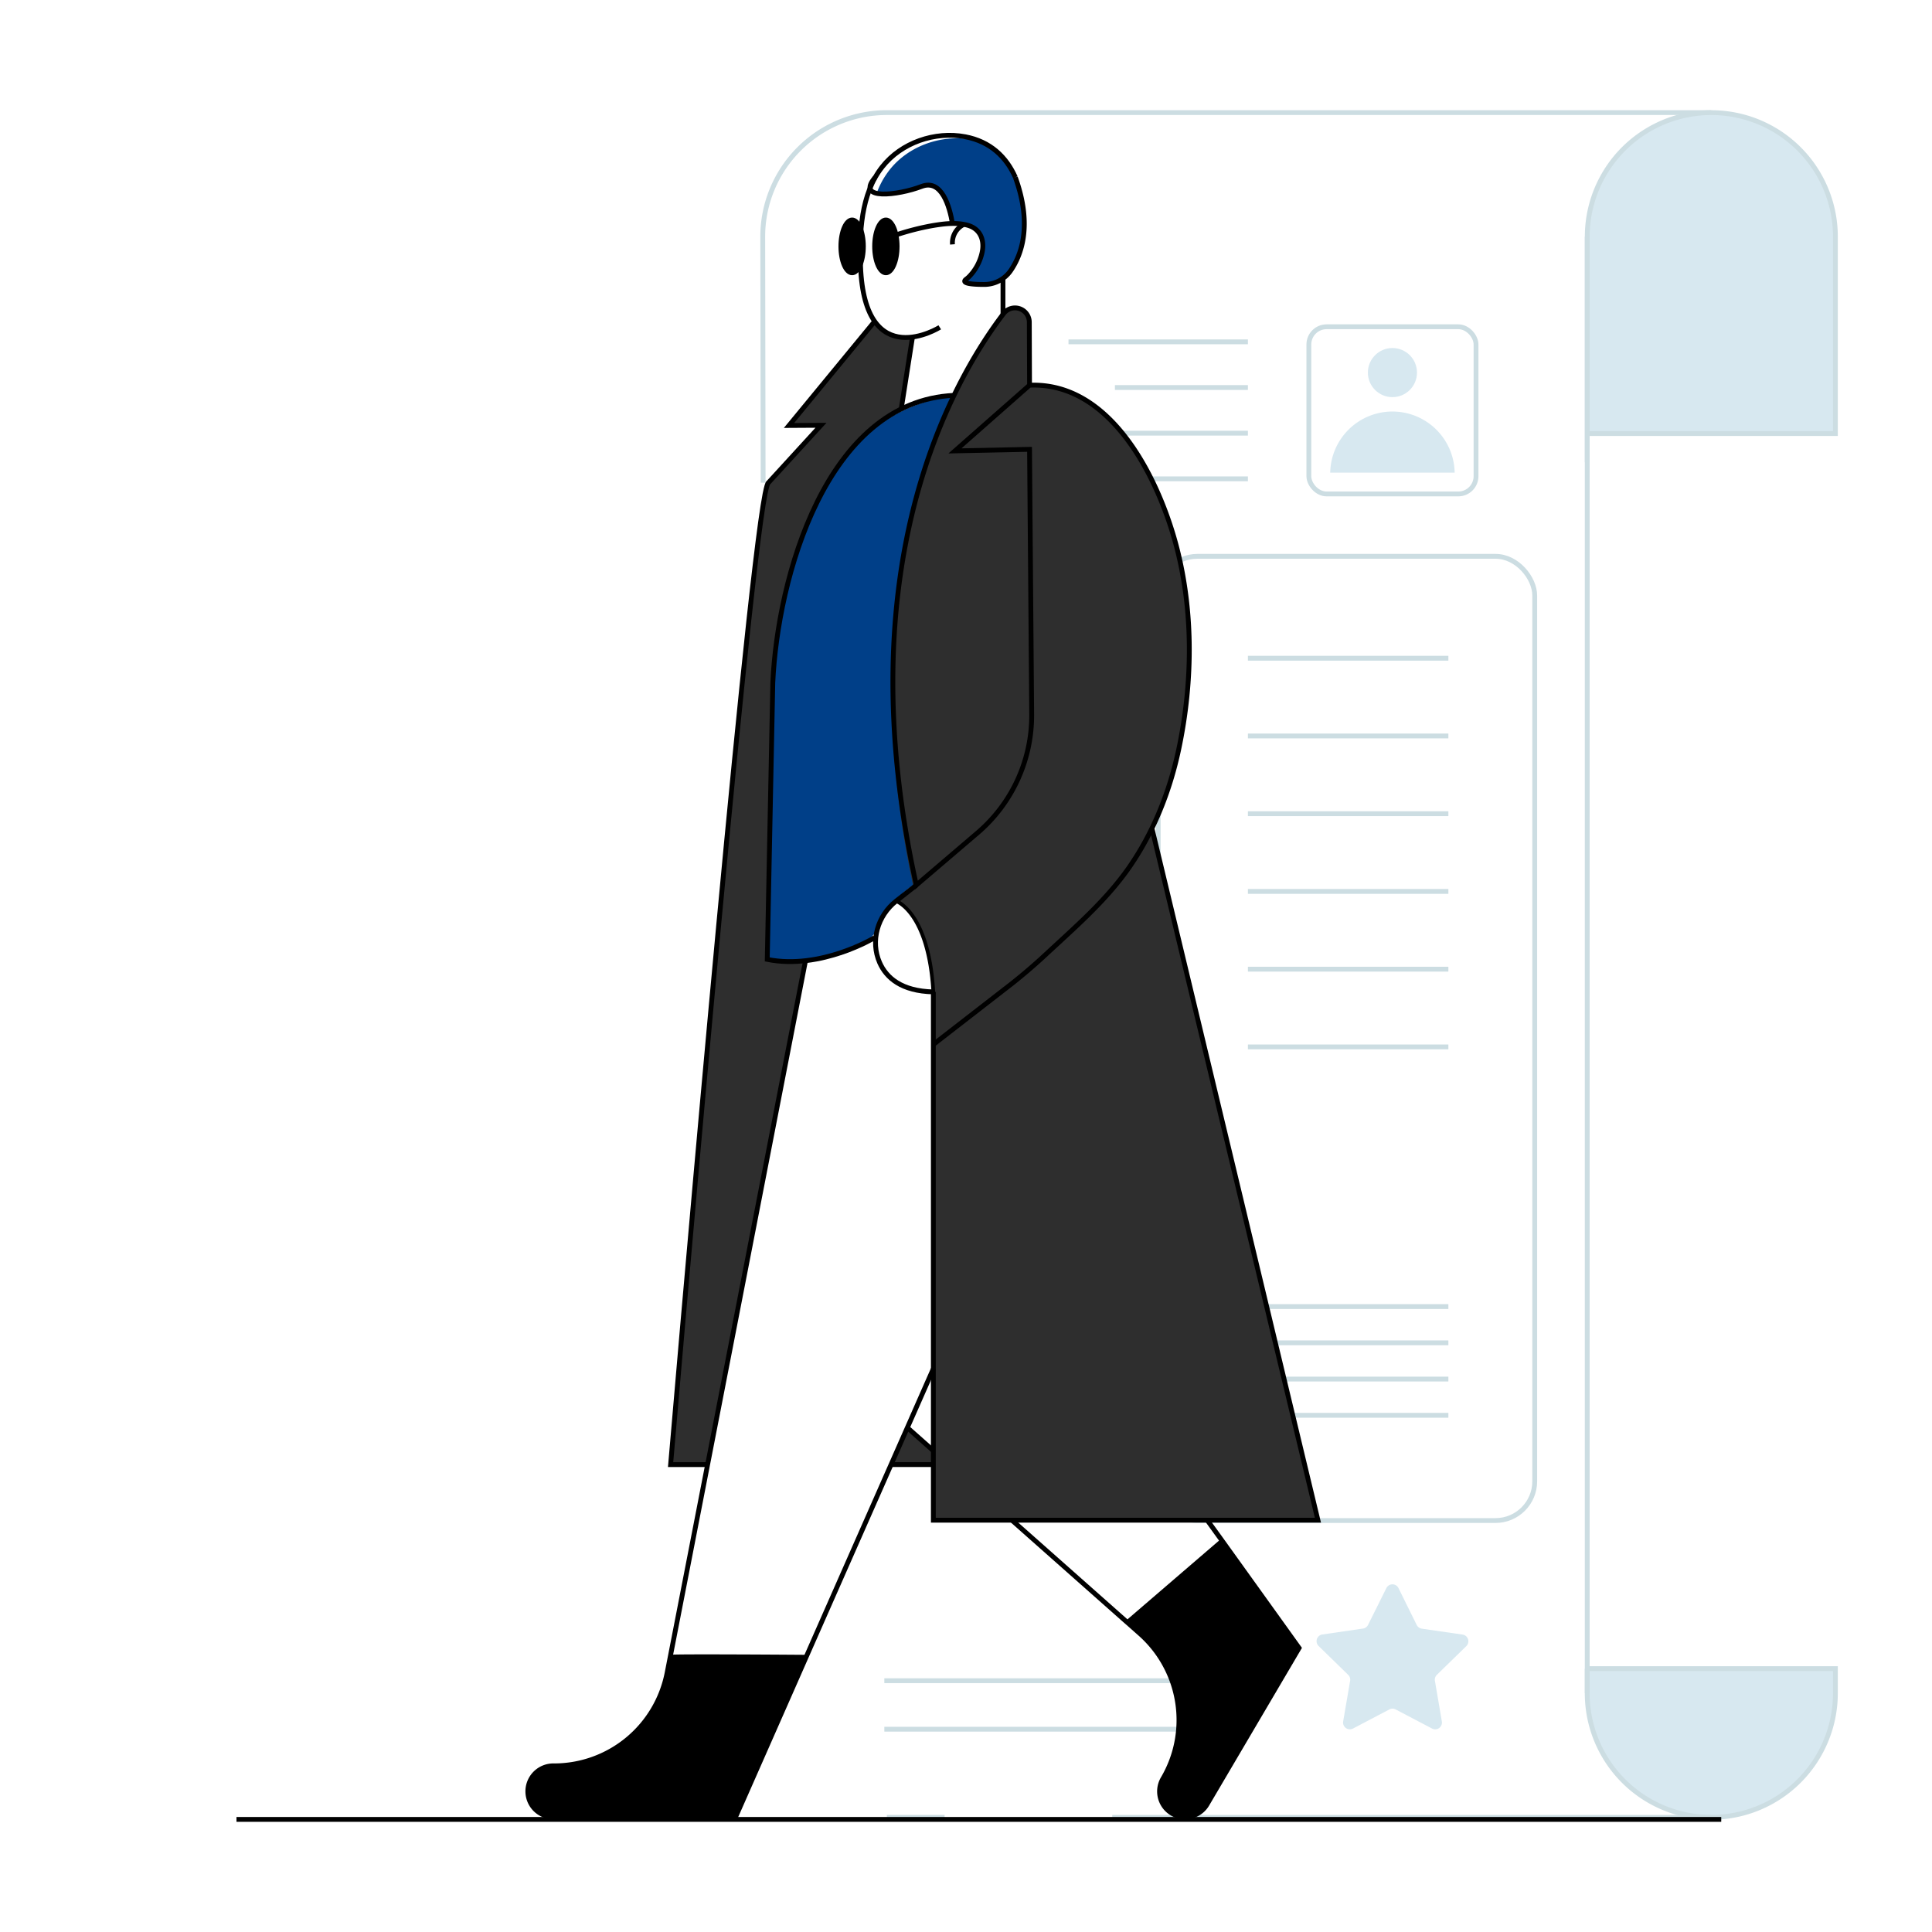 <svg id="Layer_2" data-name="Layer 2" xmlns="http://www.w3.org/2000/svg" xmlns:xlink="http://www.w3.org/1999/xlink" viewBox="0 0 1000 1000"><defs><style>.cls-1,.cls-3,.cls-6,.cls-7,.cls-9{fill:none;}.cls-2{fill:#d7e8f0;}.cls-3,.cls-9{stroke:#ccdde2;}.cls-3,.cls-6,.cls-7,.cls-9{stroke-miterlimit:10;}.cls-3,.cls-6{stroke-width:2.5px;}.cls-4{fill:#003f88;}.cls-5{fill:#2e2e2e;}.cls-6,.cls-7{stroke:#000;}.cls-7{stroke-width:1.9px;}.cls-8{clip-path:url(#clip-path);}.cls-9{stroke-width:3.5px;}</style><clipPath id="clip-path"><path class="cls-1" d="M104.18-65S15.26-153.86,65.25-226.07,231.91-360.25,183.3-477.87s38.33-178.34,123.25-172.51S620.31-592,679.56-677s307.13,15.59,265.82,315.22S679.56-65,679.56-65Z"/></clipPath></defs><path class="cls-2" d="M950,863.68H821.56v13.7a64.22,64.22,0,1,0,128.44,0v-13.7"/><path class="cls-3" d="M395,249.83l-.21-127.31A64.25,64.25,0,0,1,459,58.28H885.76"/><polyline class="cls-3" points="821.55 876.41 821.55 863.67 821.55 239.29 821.55 122.52"/><path class="cls-2" d="M821.56,224.4H950V122.52a64.22,64.22,0,1,0-128.44,0V239.29"/><path class="cls-3" d="M821.56,224.4H950V122.52a64.22,64.22,0,1,0-128.44,0V239.29"/><path class="cls-3" d="M821.54,863.68v12.74a64.23,64.23,0,0,0,64.23,64.22h0"/><line class="cls-3" x1="488.92" y1="940.65" x2="459.04" y2="940.65"/><path class="cls-3" d="M821.56,863.67H950v12.74a64.26,64.26,0,0,1-64.24,64.24H575.69"/><line class="cls-3" x1="749.68" y1="340.7" x2="645.92" y2="340.7"/><line class="cls-3" x1="749.68" y1="380.93" x2="645.92" y2="380.93"/><line class="cls-3" x1="749.68" y1="421.17" x2="645.92" y2="421.17"/><line class="cls-3" x1="749.68" y1="461.4" x2="645.92" y2="461.4"/><line class="cls-3" x1="749.68" y1="501.64" x2="645.92" y2="501.64"/><line class="cls-3" x1="749.68" y1="541.87" x2="645.92" y2="541.87"/><line class="cls-3" x1="749.68" y1="676.28" x2="645.92" y2="676.28"/><line class="cls-3" x1="749.68" y1="695.04" x2="645.92" y2="695.04"/><line class="cls-3" x1="749.68" y1="713.8" x2="645.92" y2="713.8"/><line class="cls-3" x1="749.68" y1="732.56" x2="645.92" y2="732.56"/><rect class="cls-3" x="599.48" y="287.95" width="194.89" height="499.08" rx="20.3"/><line class="cls-3" x1="645.92" y1="247.84" x2="563.83" y2="247.84"/><line class="cls-3" x1="645.92" y1="200.58" x2="577.08" y2="200.58"/><line class="cls-3" x1="645.92" y1="224.21" x2="567.46" y2="224.21"/><line class="cls-3" x1="645.92" y1="176.94" x2="553.05" y2="176.94"/><circle class="cls-2" cx="720.72" cy="192.85" r="12.71"/><path class="cls-2" d="M688.52,244.65a32.21,32.21,0,0,1,64.41,0Z"/><rect class="cls-3" x="677.46" y="169.13" width="86.53" height="86.53" rx="9.18"/><path class="cls-2" d="M723.86,822l9.42,19.07a3.52,3.52,0,0,0,2.63,1.92L757,846.05a3.5,3.5,0,0,1,1.94,6l-15.23,14.85a3.49,3.49,0,0,0-1,3.1l3.59,21a3.5,3.5,0,0,1-5.08,3.69l-18.83-9.89a3.48,3.48,0,0,0-3.26,0l-18.82,9.89a3.51,3.51,0,0,1-5.09-3.69l3.6-21a3.5,3.5,0,0,0-1-3.1L682.54,852a3.5,3.5,0,0,1,1.94-6l21-3.06a3.53,3.53,0,0,0,2.64-1.92L717.58,822A3.5,3.5,0,0,1,723.86,822Z"/><line class="cls-3" x1="457.73" y1="869.93" x2="636.71" y2="869.93"/><line class="cls-3" x1="457.73" y1="895.03" x2="636.71" y2="895.03"/><path class="cls-2" d="M421.9,298.57h-.8a3,3,0,0,1-3-3h0a3,3,0,0,1,3-3h15a3,3,0,0,1,3,3h0a3,3,0,0,1-3,3h-.92a3,3,0,0,0-3,3v14.76a3,3,0,0,1-3,3H428a3,3,0,0,1-3-3V301.6A3,3,0,0,0,421.9,298.57Z"/><path class="cls-2" d="M453.06,319.83c-8.34,0-12.93-6.26-12.93-13.72,0-7.82,5.11-14.05,13.37-14.05,8.66,0,13.05,6.43,13.05,13.61,0,8.66-5.19,14.16-13.45,14.16Zm.36-5.7c3.47,0,5.51-3.36,5.51-8.22,0-4.63-2.08-8.14-5.59-8.14s-5.59,3.51-5.59,8.18,2.12,8.18,5.59,8.18Z"/><path class="cls-2" d="M470.38,295.2a2.59,2.59,0,0,1,2.32-2.59c1.79-.18,4-.31,6.38-.31,4.11,0,7.06.56,9.1,2.11a6.93,6.93,0,0,1,2.63,5.83,7.23,7.23,0,0,1-4.59,6.51v.12c1.76.79,2.76,2.51,3.43,4.82.29,1,.59,2.13.87,3.23a3.57,3.57,0,0,1-3.45,4.48H487a3.55,3.55,0,0,1-3.42-2.54c-.3-1-.63-2.21-1-3.69-.72-3.19-1.72-3.87-3.95-3.87h-1.16v6.52A3.57,3.57,0,0,1,474,319.4h0a3.57,3.57,0,0,1-3.57-3.58Zm7.14,8.91h1.88c2.71,0,4.27-1.31,4.27-3.31s-1.32-3.15-3.71-3.15a12.48,12.48,0,0,0-2.44.16Z"/><path class="cls-2" d="M509,308.54H504.7a2.48,2.48,0,0,0-2.48,2.48h0a2.48,2.48,0,0,0,2.48,2.47h5.42A2.91,2.91,0,0,1,513,316.4v.08a2.92,2.92,0,0,1-2.92,2.92H497.47a2.47,2.47,0,0,1-2.47-2.48V295.33a3.07,3.07,0,0,1,3.07-3.08h11.49a2.92,2.92,0,0,1,2.92,2.92v.08a2.91,2.91,0,0,1-2.92,2.91H504.5a2.28,2.28,0,0,0-2.28,2.28h0a2.27,2.27,0,0,0,2.28,2.27H509a2.92,2.92,0,0,1,2.91,2.92h0A2.91,2.91,0,0,1,509,308.54Z"/><path class="cls-4" d="M497.11,204.63s-39.2.42-64.25,38.07S398.32,325.82,399.92,381l-2.79,115.62s41.57,5.45,55.59-13.53c0,0,3.12-15.72,26.51-29.15Z"/><path class="cls-5" d="M469.61,737.83l13.73,12v6.89l-4,1.37s-19,1.95-17.49-1.5S469.61,737.83,469.61,737.83Z"/><path d="M417.74,856.54l-37,83.89h-94a13.2,13.2,0,1,1,0-26.39h0a59.62,59.62,0,0,0,58.55-48.27l1.8-9.23C347.2,856,417.74,856.54,417.74,856.54Z"/><path d="M672.4,853l-47.69,80.95A13.2,13.2,0,1,1,602,920.54a59.67,59.67,0,0,0-11.81-74.95c-3.31-2.93-6-5.31-7.52-6.64l49.29-42.39Z"/><path class="cls-5" d="M682.15,786.87h-199V513.4h-.05c-2.44-41.48-19.28-47-19.28-47l9-7.11c-25.55-118.34-3-205,21-254.66a247.14,247.14,0,0,1,25.34-41.91c.11-.15.23-.27.32-.41a7.42,7.42,0,0,1,13.32,4.47l.12,32.6c40.81-1.69,64.76,44.76,74.6,78.26,10.45,35.64,10.19,74.63,2.55,110.48a177,177,0,0,1-13.82,40.55Z"/><path class="cls-5" d="M452.72,166.34l-44.33,53.88,16.55-.09-27.2,29.7c-7.63,2.41-50.62,508.24-50.62,508.24h19.13l50.68-260.81a64,64,0,0,1-19.8-.67L400,353.4c2-45.95,20.46-118.87,66.53-141.72v0l.17-.09c1.11-22.47,6.94-37.19,6.94-37.19C461.75,177.05,452.72,166.34,452.72,166.34Z"/><path class="cls-6" d="M416.93,497.26,347.12,856.54l-1.8,9.23A59.62,59.62,0,0,1,286.77,914h0a13.2,13.2,0,1,0,0,26.39h94l37-83.89,65.34-148.07"/><polyline class="cls-6" points="483.1 513.41 483.1 786.86 682.16 786.86 596.24 428.73"/><path class="cls-6" d="M532.89,199.38l-38.6,34,38.6-.81L534,369.68a80,80,0,0,1-28.07,61.45l-31.64,27C437.8,293.55,492.72,197.4,519.46,162.3a7.41,7.41,0,0,1,13.31,4.48l.12,32.6c40.82-1.69,64.77,44.76,74.61,78.26,10.45,35.64,10.18,74.63,2.55,110.48-4.67,21.85-13.21,43.25-26.13,61.59-12.07,17.07-28.06,30.74-43.3,44.94-5.4,5-11,9.78-16.78,14.37l-40.76,31.61"/><path class="cls-4" d="M523.72,140.22a16.58,16.58,0,0,1-13.64,7,50.37,50.37,0,0,1-6.91-.38c-2.67-.35-4.12-1.08-2.29-2.41A13.19,13.19,0,0,0,502.5,143a25.47,25.47,0,0,0,6.53-12c1.14-5.05,0-10-3.94-12.71a10.68,10.68,0,0,0-3.08-1.45,23.69,23.69,0,0,0-5.46-1c-.93-.06-1.89-.09-2.84-.09-1-6.09-3.28-14.66-7.93-18.23a7.89,7.89,0,0,0-8.07-.93c-7,2.67-17.39,4.73-22.93,3.66a2.33,2.33,0,0,1-.64-1.28,50.06,50.06,0,0,1,2.67-5.63,47.9,47.9,0,0,1,3.6-5.37c9.93-12.65,27.29-18.6,43-15.64a37,37,0,0,1,7.32,2.14c7.22,3.86,12.28,10,15.56,17.42C535.3,116.74,529.29,132.24,523.72,140.22Z"/><path class="cls-6" d="M523.78,786.87,582.62,839c1.54,1.33,4.21,3.71,7.52,6.64A59.67,59.67,0,0,1,602,920.54a13.2,13.2,0,1,0,22.76,13.38L672.4,853l-40.49-56.41-7-9.69"/><path class="cls-6" d="M483.08,750.88l-13.47-11.94"/><path class="cls-6" d="M452.73,166.33l-44.35,53.9,16.55-.1-27.18,29.69c-.45.13-1,2.14-1.75,5.78-5.4,27.7-17.36,150.2-28.09,267.3C356.86,643.34,347.1,758.07,347.1,758.07h19.15"/><line class="cls-6" x1="483.08" y1="758.07" x2="461.2" y2="758.07"/><path class="cls-6" d="M483.08,513.4h0c-16.48-.38-24.29-7.26-27.78-15.15-4.9-11.18-1.07-24.3,8.51-31.85l10.51-8.27"/><path class="cls-6" d="M452.72,485.33s-27.78,16.84-55.59,11.26L400,353.4c2.41-54.14,27.54-145.72,93.84-148.77"/><path class="cls-6" d="M486.42,169.42s-38.81,24.33-41-31.55c-.66-17.1.09-37.36,11.18-51.44,9.93-12.66,27.29-18.61,43-15.65,13,2.47,21.28,10.45,25.95,21"/><path class="cls-7" d="M483.08,513.81a1.76,1.76,0,0,0,0-.41c-2.43-41.48-19.27-47-19.27-47"/><line class="cls-6" x1="472.27" y1="174.7" x2="466.47" y2="211.68"/><path class="cls-6" d="M453,91.8c-10.45,12.08,11.93,9.32,24,4.7,10.42-4,14.51,10.37,16,19.28"/><line class="cls-6" x1="519.14" y1="144.07" x2="519.14" y2="162.72"/><ellipse class="cls-7" cx="458.53" cy="127.53" rx="6.12" ry="13.97"/><ellipse class="cls-7" cx="441.06" cy="127.53" rx="6.12" ry="13.97"/><ellipse cx="458.53" cy="127.53" rx="6.12" ry="13.97"/><ellipse cx="441.06" cy="127.53" rx="6.12" ry="13.97"/><path class="cls-6" d="M464.05,121.51a135.66,135.66,0,0,1,18.61-4.73c6-1,12.72-1.87,18.62-.06,6.42,2,8.42,8,7,14.17A25.67,25.67,0,0,1,501.79,143a13.29,13.29,0,0,1-1.64,1.45c-3.16,2.32,3.43,2.79,9.2,2.79a16.61,16.61,0,0,0,13.65-7c5.57-8,11.58-23.48,2.55-48.42"/><path class="cls-6" d="M498.89,116.14A10.61,10.61,0,0,0,493,126.5"/><line class="cls-6" x1="890.91" y1="941.72" x2="122.4" y2="941.72"/><g class="cls-8"><path class="cls-9" d="M910.68-367.62c-9.5,15.08-21.54,28.25-37,37.46a86.75,86.75,0,0,1-29.5,10.91c-23.54,4.13-48.33-1.08-70.12-12a139,139,0,0,1-20.41-12.5,158,158,0,0,1-14.13-11.83c-2-1.91-3.95-3.87-5.83-5.91a114.46,114.46,0,0,1-14.25-18.88,92.88,92.88,0,0,1-11.87-30.16M945.38-65V-495.15h-787V-66.93L416-65.68l17.79.08,114,.58M158.4,78.6h1.79l-1.79-2.17Z"/></g></svg>